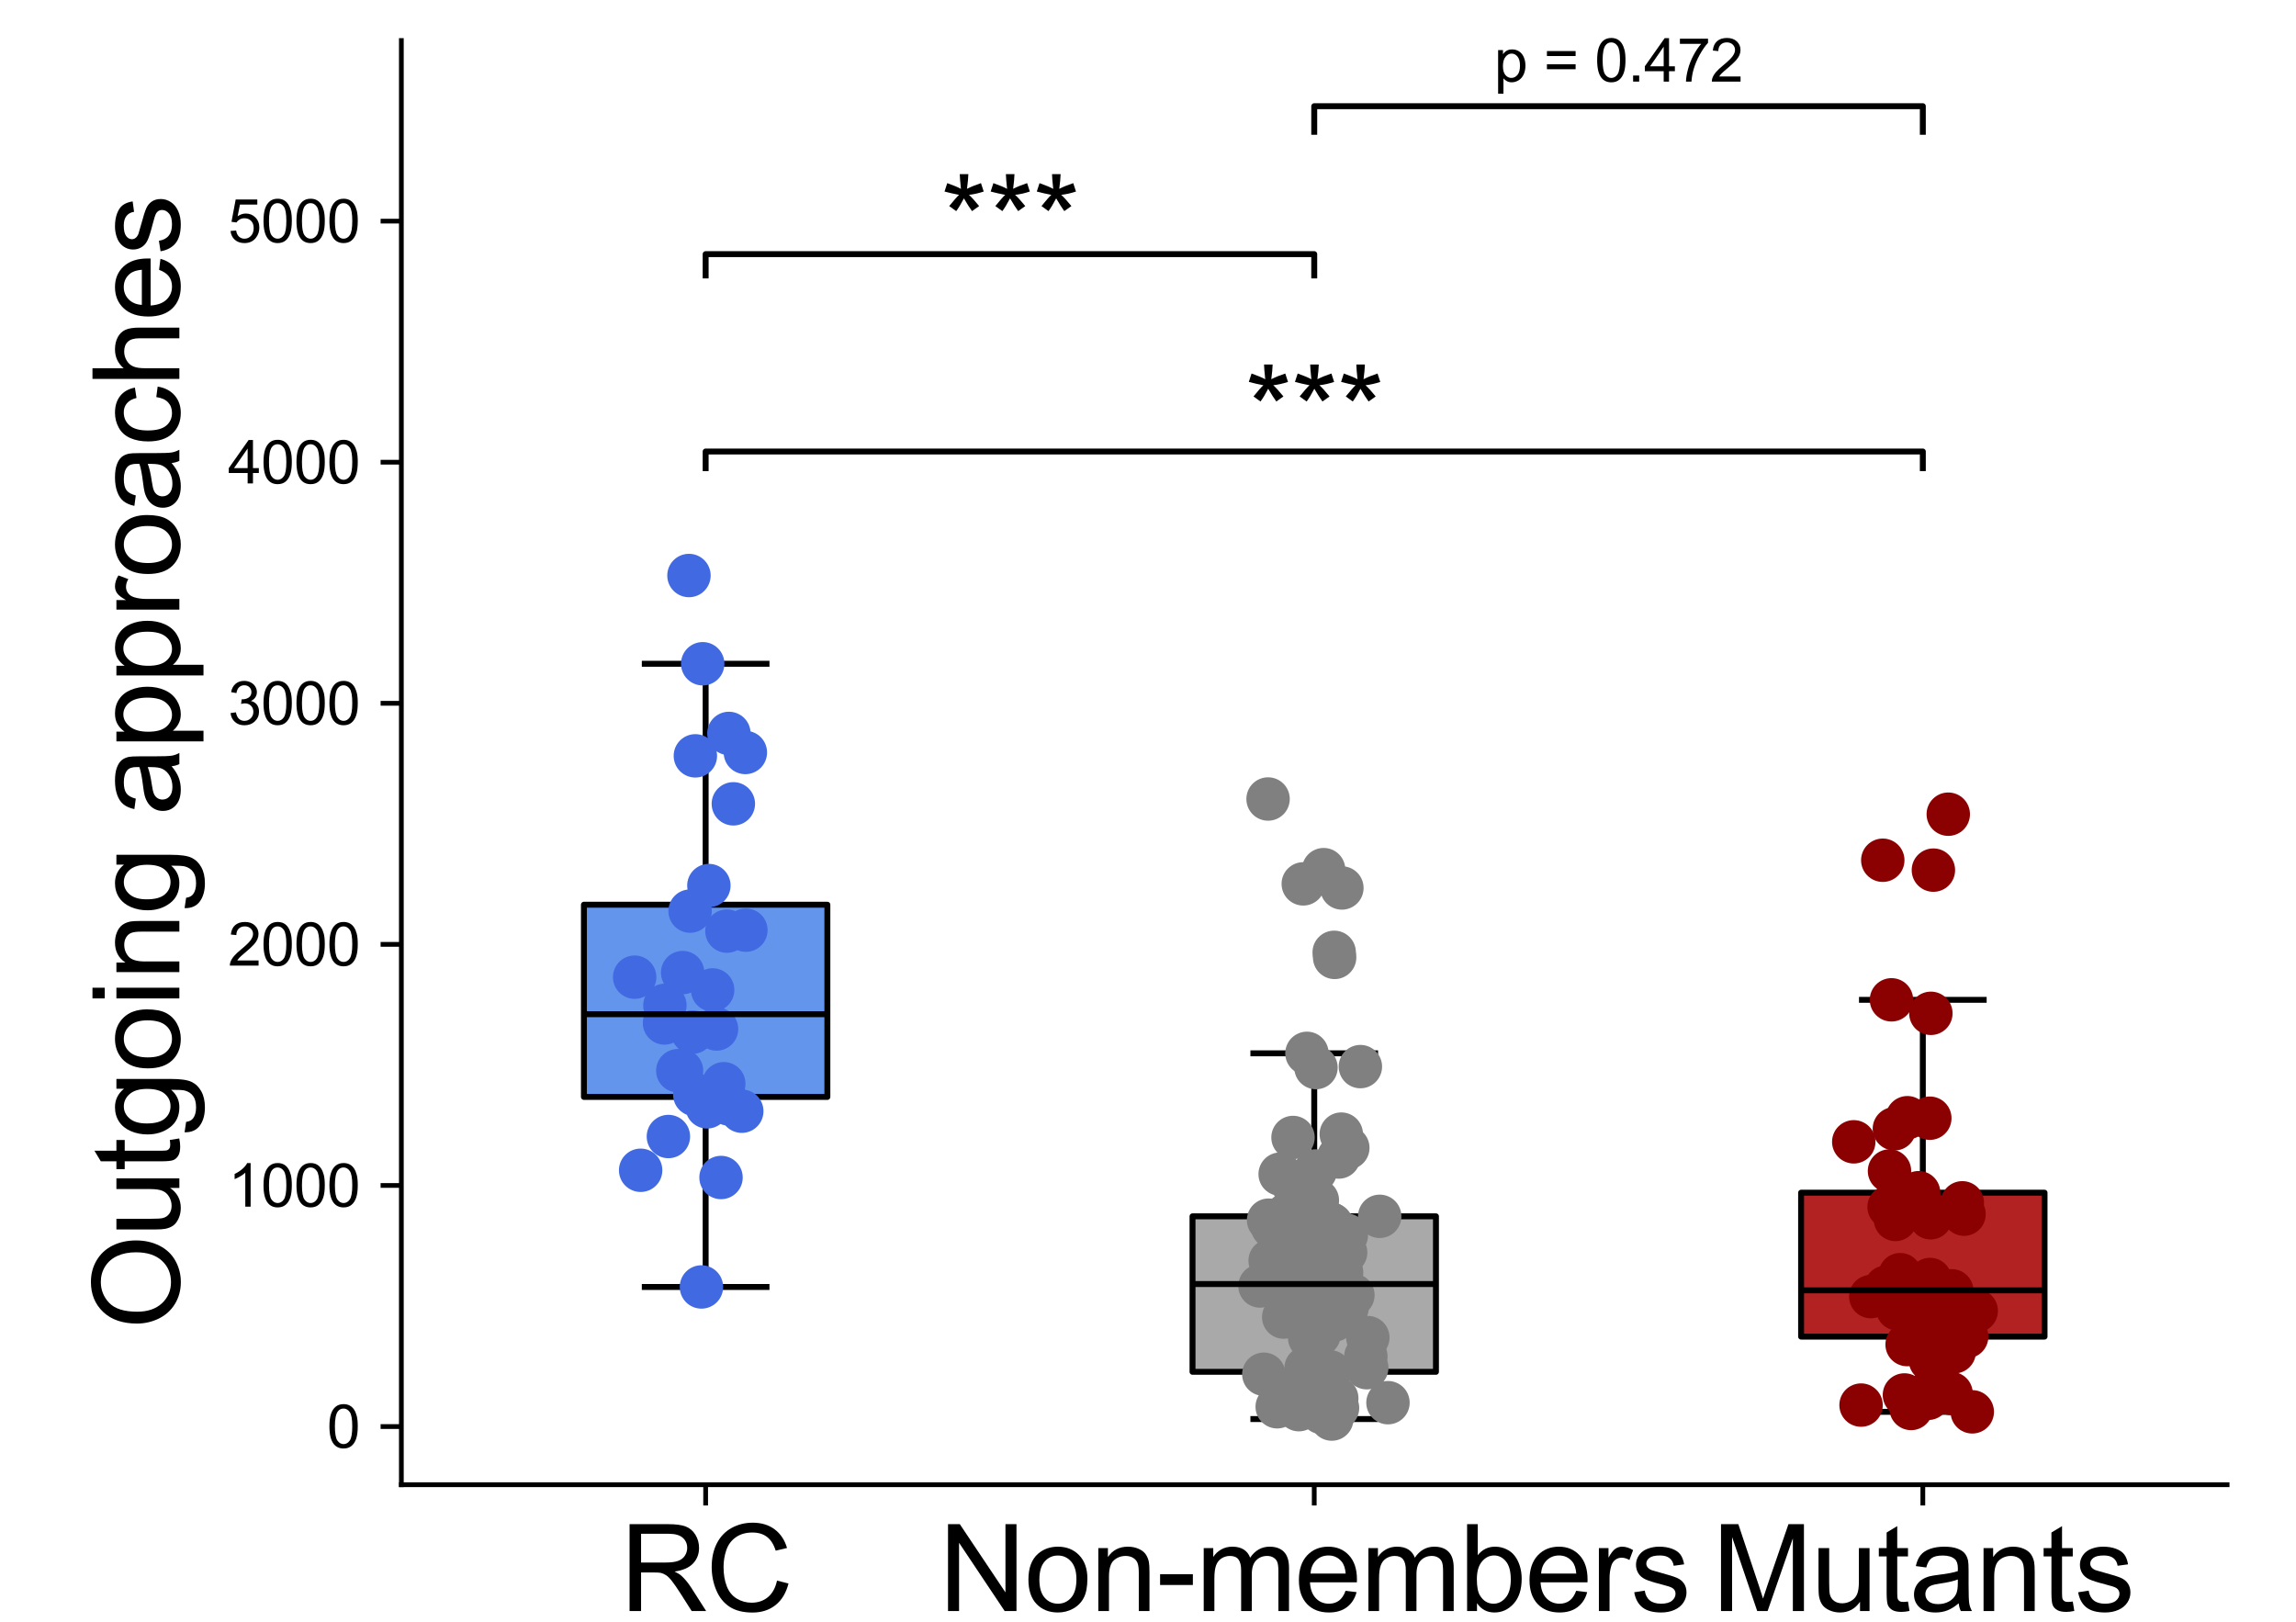 <?xml version="1.0" encoding="utf-8" standalone="no"?>
<!DOCTYPE svg PUBLIC "-//W3C//DTD SVG 1.1//EN"
  "http://www.w3.org/Graphics/SVG/1.1/DTD/svg11.dtd">
<svg xmlns:xlink="http://www.w3.org/1999/xlink" width="387.36pt" height="273.6pt" viewBox="0 0 387.36 273.6" xmlns="http://www.w3.org/2000/svg" version="1.1">
 <defs>
  <style type="text/css">*{stroke-linejoin: round; stroke-linecap: butt}</style>
 </defs>
 <g id="figure_1">
  <g id="patch_1">
   <path d="M 0 273.6 
L 387.36 273.6 
L 387.36 0 
L 0 0 
z
" style="fill: #ffffff"/>
  </g>
  <g id="axes_1">
   <g id="patch_2">
    <path d="M 67.713 250.471 
L 375.739 250.471 
L 375.739 6.84 
L 67.713 6.84 
z
" style="fill: #ffffff"/>
   </g>
   <g id="patch_3">
    <path d="M 98.515 185.051 
L 139.586 185.051 
L 139.586 152.626 
L 98.515 152.626 
L 98.515 185.051 
z
" clip-path="url(#p9daba865af)" style="fill: #6495ed; stroke: #000000; stroke-linejoin: miter"/>
   </g>
   <g id="line2d_1">
    <path d="M 119.05 185.051 
L 119.05 217.109 
" clip-path="url(#p9daba865af)" style="fill: none; stroke: #000000; stroke-linecap: square"/>
   </g>
   <g id="line2d_2">
    <path d="M 119.05 152.626 
L 119.05 111.976 
" clip-path="url(#p9daba865af)" style="fill: none; stroke: #000000; stroke-linecap: square"/>
   </g>
   <g id="line2d_3">
    <path d="M 108.783 217.109 
L 129.318 217.109 
" clip-path="url(#p9daba865af)" style="fill: none; stroke: #000000; stroke-linecap: square"/>
   </g>
   <g id="line2d_4">
    <path d="M 108.783 111.976 
L 129.318 111.976 
" clip-path="url(#p9daba865af)" style="fill: none; stroke: #000000; stroke-linecap: square"/>
   </g>
   <g id="patch_4">
    <path d="M 201.191 231.425 
L 242.261 231.425 
L 242.261 205.193 
L 201.191 205.193 
L 201.191 231.425 
z
" clip-path="url(#p9daba865af)" style="fill: #a9a9a9; stroke: #000000; stroke-linejoin: miter"/>
   </g>
   <g id="line2d_5">
    <path d="M 221.726 231.425 
L 221.726 239.397 
" clip-path="url(#p9daba865af)" style="fill: none; stroke: #000000; stroke-linecap: square"/>
   </g>
   <g id="line2d_6">
    <path d="M 221.726 205.193 
L 221.726 177.699 
" clip-path="url(#p9daba865af)" style="fill: none; stroke: #000000; stroke-linecap: square"/>
   </g>
   <g id="line2d_7">
    <path d="M 211.458 239.397 
L 231.993 239.397 
" clip-path="url(#p9daba865af)" style="fill: none; stroke: #000000; stroke-linecap: square"/>
   </g>
   <g id="line2d_8">
    <path d="M 211.458 177.699 
L 231.993 177.699 
" clip-path="url(#p9daba865af)" style="fill: none; stroke: #000000; stroke-linecap: square"/>
   </g>
   <g id="patch_5">
    <path d="M 303.866 225.487 
L 344.937 225.487 
L 344.937 201.207 
L 303.866 201.207 
L 303.866 225.487 
z
" clip-path="url(#p9daba865af)" style="fill: #b22222; stroke: #000000; stroke-linejoin: miter"/>
   </g>
   <g id="line2d_9">
    <path d="M 324.401 225.487 
L 324.401 238.176 
" clip-path="url(#p9daba865af)" style="fill: none; stroke: #000000; stroke-linecap: square"/>
   </g>
   <g id="line2d_10">
    <path d="M 324.401 201.207 
L 324.401 168.671 
" clip-path="url(#p9daba865af)" style="fill: none; stroke: #000000; stroke-linecap: square"/>
   </g>
   <g id="line2d_11">
    <path d="M 314.134 238.176 
L 334.669 238.176 
" clip-path="url(#p9daba865af)" style="fill: none; stroke: #000000; stroke-linecap: square"/>
   </g>
   <g id="line2d_12">
    <path d="M 314.134 168.671 
L 334.669 168.671 
" clip-path="url(#p9daba865af)" style="fill: none; stroke: #000000; stroke-linecap: square"/>
   </g>
   <g id="PathCollection_1">
    <defs>
     <path id="m426715cf06" d="M 0 3.162 
C 0.839 3.162 1.643 2.829 2.236 2.236 
C 2.829 1.643 3.162 0.839 3.162 0 
C 3.162 -0.839 2.829 -1.643 2.236 -2.236 
C 1.643 -2.829 0.839 -3.162 0 -3.162 
C -0.839 -3.162 -1.643 -2.829 -2.236 -2.236 
C -2.829 -1.643 -3.162 -0.839 -3.162 0 
C -3.162 0.839 -2.829 1.643 -2.236 2.236 
C -1.643 2.829 -0.839 3.162 0 3.162 
z
" style="stroke: #4169e1"/>
    </defs>
    <g clip-path="url(#p9daba865af)">
     <use xlink:href="#m426715cf06" x="122.109" y="182.824" style="fill: #4169e1; stroke: #4169e1"/>
     <use xlink:href="#m426715cf06" x="117.216" y="184.654" style="fill: #4169e1; stroke: #4169e1"/>
     <use xlink:href="#m426715cf06" x="112.176" y="169.606" style="fill: #4169e1; stroke: #4169e1"/>
     <use xlink:href="#m426715cf06" x="116.853" y="174.12" style="fill: #4169e1; stroke: #4169e1"/>
     <use xlink:href="#m426715cf06" x="112.766" y="191.731" style="fill: #4169e1; stroke: #4169e1"/>
     <use xlink:href="#m426715cf06" x="116.235" y="97.091" style="fill: #4169e1; stroke: #4169e1"/>
     <use xlink:href="#m426715cf06" x="118.555" y="111.976" style="fill: #4169e1; stroke: #4169e1"/>
     <use xlink:href="#m426715cf06" x="125.839" y="156.917" style="fill: #4169e1; stroke: #4169e1"/>
     <use xlink:href="#m426715cf06" x="108.083" y="197.425" style="fill: #4169e1; stroke: #4169e1"/>
     <use xlink:href="#m426715cf06" x="122.963" y="186.24" style="fill: #4169e1; stroke: #4169e1"/>
     <use xlink:href="#m426715cf06" x="120.232" y="167.003" style="fill: #4169e1; stroke: #4169e1"/>
     <use xlink:href="#m426715cf06" x="120.887" y="173.592" style="fill: #4169e1; stroke: #4169e1"/>
     <use xlink:href="#m426715cf06" x="118.341" y="217.109" style="fill: #4169e1; stroke: #4169e1"/>
     <use xlink:href="#m426715cf06" x="119.3" y="186.728" style="fill: #4169e1; stroke: #4169e1"/>
     <use xlink:href="#m426715cf06" x="112.109" y="172.575" style="fill: #4169e1; stroke: #4169e1"/>
     <use xlink:href="#m426715cf06" x="114.352" y="180.628" style="fill: #4169e1; stroke: #4169e1"/>
     <use xlink:href="#m426715cf06" x="123.723" y="135.605" style="fill: #4169e1; stroke: #4169e1"/>
     <use xlink:href="#m426715cf06" x="117.316" y="127.512" style="fill: #4169e1; stroke: #4169e1"/>
     <use xlink:href="#m426715cf06" x="115.168" y="164.075" style="fill: #4169e1; stroke: #4169e1"/>
     <use xlink:href="#m426715cf06" x="116.427" y="153.704" style="fill: #4169e1; stroke: #4169e1"/>
     <use xlink:href="#m426715cf06" x="114.981" y="180.628" style="fill: #4169e1; stroke: #4169e1"/>
     <use xlink:href="#m426715cf06" x="121.645" y="198.645" style="fill: #4169e1; stroke: #4169e1"/>
     <use xlink:href="#m426715cf06" x="125.147" y="187.46" style="fill: #4169e1; stroke: #4169e1"/>
     <use xlink:href="#m426715cf06" x="125.751" y="126.943" style="fill: #4169e1; stroke: #4169e1"/>
     <use xlink:href="#m426715cf06" x="122.973" y="123.73" style="fill: #4169e1; stroke: #4169e1"/>
     <use xlink:href="#m426715cf06" x="119.596" y="149.393" style="fill: #4169e1; stroke: #4169e1"/>
     <use xlink:href="#m426715cf06" x="107.074" y="164.848" style="fill: #4169e1; stroke: #4169e1"/>
     <use xlink:href="#m426715cf06" x="122.639" y="157.079" style="fill: #4169e1; stroke: #4169e1"/>
    </g>
   </g>
   <g id="PathCollection_2">
    <defs>
     <path id="m3fb348aa15" d="M 0 3.162 
C 0.839 3.162 1.643 2.829 2.236 2.236 
C 2.829 1.643 3.162 0.839 3.162 0 
C 3.162 -0.839 2.829 -1.643 2.236 -2.236 
C 1.643 -2.829 0.839 -3.162 0 -3.162 
C -0.839 -3.162 -1.643 -2.829 -2.236 -2.236 
C -2.829 -1.643 -3.162 -0.839 -3.162 0 
C -3.162 0.839 -2.829 1.643 -2.236 2.236 
C -1.643 2.829 -0.839 3.162 0 3.162 
z
" style="stroke: #808080"/>
    </defs>
    <g clip-path="url(#p9daba865af)">
     <use xlink:href="#m3fb348aa15" x="220.895" y="219.915" style="fill: #808080; stroke: #808080"/>
     <use xlink:href="#m3fb348aa15" x="225.862" y="195.188" style="fill: #808080; stroke: #808080"/>
     <use xlink:href="#m3fb348aa15" x="224.371" y="206.413" style="fill: #808080; stroke: #808080"/>
     <use xlink:href="#m3fb348aa15" x="220.954" y="225.691" style="fill: #808080; stroke: #808080"/>
     <use xlink:href="#m3fb348aa15" x="227.024" y="211.293" style="fill: #808080; stroke: #808080"/>
     <use xlink:href="#m3fb348aa15" x="221.156" y="215.686" style="fill: #808080; stroke: #808080"/>
     <use xlink:href="#m3fb348aa15" x="222.886" y="209.707" style="fill: #808080; stroke: #808080"/>
     <use xlink:href="#m3fb348aa15" x="220.353" y="230.774" style="fill: #808080; stroke: #808080"/>
     <use xlink:href="#m3fb348aa15" x="220.729" y="205.437" style="fill: #808080; stroke: #808080"/>
     <use xlink:href="#m3fb348aa15" x="223.374" y="234.394" style="fill: #808080; stroke: #808080"/>
     <use xlink:href="#m3fb348aa15" x="225.453" y="209.748" style="fill: #808080; stroke: #808080"/>
     <use xlink:href="#m3fb348aa15" x="218.192" y="216.824" style="fill: #808080; stroke: #808080"/>
     <use xlink:href="#m3fb348aa15" x="230.436" y="228.822" style="fill: #808080; stroke: #808080"/>
     <use xlink:href="#m3fb348aa15" x="219.875" y="149.108" style="fill: #808080; stroke: #808080"/>
     <use xlink:href="#m3fb348aa15" x="220.496" y="177.699" style="fill: #808080; stroke: #808080"/>
     <use xlink:href="#m3fb348aa15" x="216.316" y="209.829" style="fill: #808080; stroke: #808080"/>
     <use xlink:href="#m3fb348aa15" x="213.219" y="231.832" style="fill: #808080; stroke: #808080"/>
     <use xlink:href="#m3fb348aa15" x="227.393" y="193.642" style="fill: #808080; stroke: #808080"/>
     <use xlink:href="#m3fb348aa15" x="219.328" y="233.296" style="fill: #808080; stroke: #808080"/>
     <use xlink:href="#m3fb348aa15" x="212.574" y="216.946" style="fill: #808080; stroke: #808080"/>
     <use xlink:href="#m3fb348aa15" x="223.419" y="214.547" style="fill: #808080; stroke: #808080"/>
     <use xlink:href="#m3fb348aa15" x="226.347" y="214.669" style="fill: #808080; stroke: #808080"/>
     <use xlink:href="#m3fb348aa15" x="220.198" y="202.102" style="fill: #808080; stroke: #808080"/>
     <use xlink:href="#m3fb348aa15" x="226.391" y="149.799" style="fill: #808080; stroke: #808080"/>
     <use xlink:href="#m3fb348aa15" x="218.145" y="191.893" style="fill: #808080; stroke: #808080"/>
     <use xlink:href="#m3fb348aa15" x="222.019" y="180.099" style="fill: #808080; stroke: #808080"/>
     <use xlink:href="#m3fb348aa15" x="222.536" y="225.162" style="fill: #808080; stroke: #808080"/>
     <use xlink:href="#m3fb348aa15" x="228.248" y="218.492" style="fill: #808080; stroke: #808080"/>
     <use xlink:href="#m3fb348aa15" x="215.371" y="211.822" style="fill: #808080; stroke: #808080"/>
     <use xlink:href="#m3fb348aa15" x="222.999" y="238.298" style="fill: #808080; stroke: #808080"/>
     <use xlink:href="#m3fb348aa15" x="224.675" y="238.949" style="fill: #808080; stroke: #808080"/>
     <use xlink:href="#m3fb348aa15" x="221.152" y="220.851" style="fill: #808080; stroke: #808080"/>
     <use xlink:href="#m3fb348aa15" x="224.683" y="239.397" style="fill: #808080; stroke: #808080"/>
     <use xlink:href="#m3fb348aa15" x="230.586" y="230.734" style="fill: #808080; stroke: #808080"/>
     <use xlink:href="#m3fb348aa15" x="220.995" y="232.605" style="fill: #808080; stroke: #808080"/>
     <use xlink:href="#m3fb348aa15" x="217.078" y="204.908" style="fill: #808080; stroke: #808080"/>
     <use xlink:href="#m3fb348aa15" x="227.27" y="220.607" style="fill: #808080; stroke: #808080"/>
     <use xlink:href="#m3fb348aa15" x="225.428" y="218.411" style="fill: #808080; stroke: #808080"/>
     <use xlink:href="#m3fb348aa15" x="218.734" y="206.901" style="fill: #808080; stroke: #808080"/>
     <use xlink:href="#m3fb348aa15" x="214.022" y="205.843" style="fill: #808080; stroke: #808080"/>
     <use xlink:href="#m3fb348aa15" x="229.511" y="179.936" style="fill: #808080; stroke: #808080"/>
     <use xlink:href="#m3fb348aa15" x="215.975" y="198.075" style="fill: #808080; stroke: #808080"/>
     <use xlink:href="#m3fb348aa15" x="224.37" y="231.425" style="fill: #808080; stroke: #808080"/>
     <use xlink:href="#m3fb348aa15" x="225.168" y="161.513" style="fill: #808080; stroke: #808080"/>
     <use xlink:href="#m3fb348aa15" x="213.937" y="134.792" style="fill: #808080; stroke: #808080"/>
     <use xlink:href="#m3fb348aa15" x="223.311" y="146.709" style="fill: #808080; stroke: #808080"/>
     <use xlink:href="#m3fb348aa15" x="218.16" y="199.865" style="fill: #808080; stroke: #808080"/>
     <use xlink:href="#m3fb348aa15" x="232.771" y="205.193" style="fill: #808080; stroke: #808080"/>
     <use xlink:href="#m3fb348aa15" x="219.86" y="212.635" style="fill: #808080; stroke: #808080"/>
     <use xlink:href="#m3fb348aa15" x="226.288" y="191.324" style="fill: #808080; stroke: #808080"/>
     <use xlink:href="#m3fb348aa15" x="227.148" y="208.365" style="fill: #808080; stroke: #808080"/>
     <use xlink:href="#m3fb348aa15" x="216.576" y="222.193" style="fill: #808080; stroke: #808080"/>
     <use xlink:href="#m3fb348aa15" x="218.633" y="200.19" style="fill: #808080; stroke: #808080"/>
     <use xlink:href="#m3fb348aa15" x="221.142" y="215.645" style="fill: #808080; stroke: #808080"/>
     <use xlink:href="#m3fb348aa15" x="221.971" y="214.14" style="fill: #808080; stroke: #808080"/>
     <use xlink:href="#m3fb348aa15" x="225.092" y="160.658" style="fill: #808080; stroke: #808080"/>
     <use xlink:href="#m3fb348aa15" x="222.256" y="202.508" style="fill: #808080; stroke: #808080"/>
     <use xlink:href="#m3fb348aa15" x="225.087" y="222.681" style="fill: #808080; stroke: #808080"/>
     <use xlink:href="#m3fb348aa15" x="225.656" y="237.526" style="fill: #808080; stroke: #808080"/>
     <use xlink:href="#m3fb348aa15" x="222.552" y="236.102" style="fill: #808080; stroke: #808080"/>
     <use xlink:href="#m3fb348aa15" x="219.348" y="236.102" style="fill: #808080; stroke: #808080"/>
     <use xlink:href="#m3fb348aa15" x="225.528" y="235.899" style="fill: #808080; stroke: #808080"/>
     <use xlink:href="#m3fb348aa15" x="222.835" y="234.231" style="fill: #808080; stroke: #808080"/>
     <use xlink:href="#m3fb348aa15" x="234.167" y="236.631" style="fill: #808080; stroke: #808080"/>
     <use xlink:href="#m3fb348aa15" x="222.701" y="233.337" style="fill: #808080; stroke: #808080"/>
     <use xlink:href="#m3fb348aa15" x="220.421" y="235.248" style="fill: #808080; stroke: #808080"/>
     <use xlink:href="#m3fb348aa15" x="219.133" y="237.81" style="fill: #808080; stroke: #808080"/>
     <use xlink:href="#m3fb348aa15" x="215.477" y="237.322" style="fill: #808080; stroke: #808080"/>
     <use xlink:href="#m3fb348aa15" x="220.934" y="235.533" style="fill: #808080; stroke: #808080"/>
     <use xlink:href="#m3fb348aa15" x="222.276" y="235.655" style="fill: #808080; stroke: #808080"/>
     <use xlink:href="#m3fb348aa15" x="222.993" y="232.686" style="fill: #808080; stroke: #808080"/>
     <use xlink:href="#m3fb348aa15" x="221.92" y="197.547" style="fill: #808080; stroke: #808080"/>
     <use xlink:href="#m3fb348aa15" x="224.657" y="206.575" style="fill: #808080; stroke: #808080"/>
     <use xlink:href="#m3fb348aa15" x="223.4" y="220.241" style="fill: #808080; stroke: #808080"/>
     <use xlink:href="#m3fb348aa15" x="214.692" y="206.982" style="fill: #808080; stroke: #808080"/>
     <use xlink:href="#m3fb348aa15" x="221.433" y="225.528" style="fill: #808080; stroke: #808080"/>
     <use xlink:href="#m3fb348aa15" x="219.507" y="216.621" style="fill: #808080; stroke: #808080"/>
     <use xlink:href="#m3fb348aa15" x="214.286" y="212.676" style="fill: #808080; stroke: #808080"/>
     <use xlink:href="#m3fb348aa15" x="226.005" y="217.963" style="fill: #808080; stroke: #808080"/>
     <use xlink:href="#m3fb348aa15" x="230.768" y="225.65" style="fill: #808080; stroke: #808080"/>
     <use xlink:href="#m3fb348aa15" x="220.782" y="219.509" style="fill: #808080; stroke: #808080"/>
    </g>
   </g>
   <g id="PathCollection_3">
    <defs>
     <path id="ma09ffeb8a7" d="M 0 3.162 
C 0.839 3.162 1.643 2.829 2.236 2.236 
C 2.829 1.643 3.162 0.839 3.162 0 
C 3.162 -0.839 2.829 -1.643 2.236 -2.236 
C 1.643 -2.829 0.839 -3.162 0 -3.162 
C -0.839 -3.162 -1.643 -2.829 -2.236 -2.236 
C -2.829 -1.643 -3.162 -0.839 -3.162 0 
C -3.162 0.839 -2.829 1.643 -2.236 2.236 
C -1.643 2.829 -0.839 3.162 0 3.162 
z
" style="stroke: #8b0000"/>
    </defs>
    <g clip-path="url(#p9daba865af)">
     <use xlink:href="#ma09ffeb8a7" x="331.625" y="222.356" style="fill: #8b0000; stroke: #8b0000"/>
     <use xlink:href="#ma09ffeb8a7" x="321.795" y="188.558" style="fill: #8b0000; stroke: #8b0000"/>
     <use xlink:href="#ma09ffeb8a7" x="320.582" y="215.035" style="fill: #8b0000; stroke: #8b0000"/>
     <use xlink:href="#ma09ffeb8a7" x="325.682" y="229.473" style="fill: #8b0000; stroke: #8b0000"/>
     <use xlink:href="#ma09ffeb8a7" x="318.71" y="203.607" style="fill: #8b0000; stroke: #8b0000"/>
     <use xlink:href="#ma09ffeb8a7" x="325.317" y="222.315" style="fill: #8b0000; stroke: #8b0000"/>
     <use xlink:href="#ma09ffeb8a7" x="320.158" y="220.81" style="fill: #8b0000; stroke: #8b0000"/>
     <use xlink:href="#ma09ffeb8a7" x="321.751" y="226.829" style="fill: #8b0000; stroke: #8b0000"/>
     <use xlink:href="#ma09ffeb8a7" x="325.758" y="170.948" style="fill: #8b0000; stroke: #8b0000"/>
     <use xlink:href="#ma09ffeb8a7" x="325.883" y="224.592" style="fill: #8b0000; stroke: #8b0000"/>
     <use xlink:href="#ma09ffeb8a7" x="329.697" y="228.049" style="fill: #8b0000; stroke: #8b0000"/>
     <use xlink:href="#ma09ffeb8a7" x="324.201" y="217.679" style="fill: #8b0000; stroke: #8b0000"/>
     <use xlink:href="#ma09ffeb8a7" x="318.778" y="197.547" style="fill: #8b0000; stroke: #8b0000"/>
     <use xlink:href="#ma09ffeb8a7" x="325.091" y="204.42" style="fill: #8b0000; stroke: #8b0000"/>
     <use xlink:href="#ma09ffeb8a7" x="328.694" y="137.354" style="fill: #8b0000; stroke: #8b0000"/>
     <use xlink:href="#ma09ffeb8a7" x="333.411" y="221.135" style="fill: #8b0000; stroke: #8b0000"/>
     <use xlink:href="#ma09ffeb8a7" x="331.797" y="225.487" style="fill: #8b0000; stroke: #8b0000"/>
     <use xlink:href="#ma09ffeb8a7" x="325.724" y="221.746" style="fill: #8b0000; stroke: #8b0000"/>
     <use xlink:href="#ma09ffeb8a7" x="331.356" y="204.827" style="fill: #8b0000; stroke: #8b0000"/>
     <use xlink:href="#ma09ffeb8a7" x="315.623" y="218.736" style="fill: #8b0000; stroke: #8b0000"/>
     <use xlink:href="#ma09ffeb8a7" x="331.066" y="202.915" style="fill: #8b0000; stroke: #8b0000"/>
     <use xlink:href="#ma09ffeb8a7" x="325.58" y="188.64" style="fill: #8b0000; stroke: #8b0000"/>
     <use xlink:href="#ma09ffeb8a7" x="319.114" y="168.671" style="fill: #8b0000; stroke: #8b0000"/>
     <use xlink:href="#ma09ffeb8a7" x="312.749" y="192.625" style="fill: #8b0000; stroke: #8b0000"/>
     <use xlink:href="#ma09ffeb8a7" x="326.185" y="146.79" style="fill: #8b0000; stroke: #8b0000"/>
     <use xlink:href="#ma09ffeb8a7" x="319.784" y="205.721" style="fill: #8b0000; stroke: #8b0000"/>
     <use xlink:href="#ma09ffeb8a7" x="332.744" y="238.176" style="fill: #8b0000; stroke: #8b0000"/>
     <use xlink:href="#ma09ffeb8a7" x="321.298" y="235.329" style="fill: #8b0000; stroke: #8b0000"/>
     <use xlink:href="#ma09ffeb8a7" x="313.98" y="237.038" style="fill: #8b0000; stroke: #8b0000"/>
     <use xlink:href="#ma09ffeb8a7" x="325.302" y="235.899" style="fill: #8b0000; stroke: #8b0000"/>
     <use xlink:href="#ma09ffeb8a7" x="322.426" y="237.607" style="fill: #8b0000; stroke: #8b0000"/>
     <use xlink:href="#ma09ffeb8a7" x="329.171" y="235.085" style="fill: #8b0000; stroke: #8b0000"/>
     <use xlink:href="#ma09ffeb8a7" x="325.537" y="234.76" style="fill: #8b0000; stroke: #8b0000"/>
     <use xlink:href="#ma09ffeb8a7" x="329.287" y="217.76" style="fill: #8b0000; stroke: #8b0000"/>
     <use xlink:href="#ma09ffeb8a7" x="317.645" y="145.122" style="fill: #8b0000; stroke: #8b0000"/>
     <use xlink:href="#ma09ffeb8a7" x="319.602" y="190.429" style="fill: #8b0000; stroke: #8b0000"/>
     <use xlink:href="#ma09ffeb8a7" x="325.71" y="205.437" style="fill: #8b0000; stroke: #8b0000"/>
     <use xlink:href="#ma09ffeb8a7" x="327.88" y="225.121" style="fill: #8b0000; stroke: #8b0000"/>
     <use xlink:href="#ma09ffeb8a7" x="318.185" y="217.15" style="fill: #8b0000; stroke: #8b0000"/>
     <use xlink:href="#ma09ffeb8a7" x="325.62" y="215.848" style="fill: #8b0000; stroke: #8b0000"/>
     <use xlink:href="#ma09ffeb8a7" x="323.694" y="201.207" style="fill: #8b0000; stroke: #8b0000"/>
    </g>
   </g>
   <g id="line2d_13">
    <path d="M 98.515 171.09 
L 139.586 171.09 
" clip-path="url(#p9daba865af)" style="fill: none; stroke: #000000"/>
   </g>
   <g id="line2d_14">
    <path d="M 201.191 216.621 
L 242.261 216.621 
" clip-path="url(#p9daba865af)" style="fill: none; stroke: #000000"/>
   </g>
   <g id="line2d_15">
    <path d="M 303.866 217.679 
L 344.937 217.679 
" clip-path="url(#p9daba865af)" style="fill: none; stroke: #000000"/>
   </g>
   <g id="matplotlib.axis_1">
    <g id="xtick_1">
     <g id="line2d_16">
      <defs>
       <path id="m37bab0ed13" d="M 0 0 
L 0 3.5 
" style="stroke: #000000; stroke-width: 0.8"/>
      </defs>
      <g>
       <use xlink:href="#m37bab0ed13" x="119.05" y="250.471" style="stroke: #000000; stroke-width: 0.8"/>
      </g>
     </g>
     <g id="text_1">
      <!-- RC -->
      <g transform="translate(104.607 271.786) scale(0.2 -0.2)">
       <defs>
        <path id="ArialMT-52" d="M 503 0 
L 503 4581 
L 2534 4581 
Q 3147 4581 3465 4457 
Q 3784 4334 3975 4021 
Q 4166 3709 4166 3331 
Q 4166 2844 3850 2509 
Q 3534 2175 2875 2084 
Q 3116 1969 3241 1856 
Q 3506 1613 3744 1247 
L 4541 0 
L 3778 0 
L 3172 953 
Q 2906 1366 2734 1584 
Q 2563 1803 2427 1890 
Q 2291 1978 2150 2013 
Q 2047 2034 1813 2034 
L 1109 2034 
L 1109 0 
L 503 0 
z
M 1109 2559 
L 2413 2559 
Q 2828 2559 3062 2645 
Q 3297 2731 3419 2920 
Q 3541 3109 3541 3331 
Q 3541 3656 3305 3865 
Q 3069 4075 2559 4075 
L 1109 4075 
L 1109 2559 
z
" transform="scale(0.016)"/>
        <path id="ArialMT-43" d="M 3763 1606 
L 4369 1453 
Q 4178 706 3683 314 
Q 3188 -78 2472 -78 
Q 1731 -78 1267 223 
Q 803 525 561 1097 
Q 319 1669 319 2325 
Q 319 3041 592 3573 
Q 866 4106 1370 4382 
Q 1875 4659 2481 4659 
Q 3169 4659 3637 4309 
Q 4106 3959 4291 3325 
L 3694 3184 
Q 3534 3684 3231 3912 
Q 2928 4141 2469 4141 
Q 1941 4141 1586 3887 
Q 1231 3634 1087 3207 
Q 944 2781 944 2328 
Q 944 1744 1114 1308 
Q 1284 872 1643 656 
Q 2003 441 2422 441 
Q 2931 441 3284 734 
Q 3638 1028 3763 1606 
z
" transform="scale(0.016)"/>
       </defs>
       <use xlink:href="#ArialMT-52"/>
       <use xlink:href="#ArialMT-43" transform="translate(72.217 0)"/>
      </g>
     </g>
    </g>
    <g id="xtick_2">
     <g id="line2d_17">
      <g>
       <use xlink:href="#m37bab0ed13" x="221.726" y="250.471" style="stroke: #000000; stroke-width: 0.8"/>
      </g>
     </g>
     <g id="text_2">
      <!-- Non-members -->
      <g transform="translate(158.381 271.786) scale(0.2 -0.2)">
       <defs>
        <path id="ArialMT-4e" d="M 488 0 
L 488 4581 
L 1109 4581 
L 3516 984 
L 3516 4581 
L 4097 4581 
L 4097 0 
L 3475 0 
L 1069 3600 
L 1069 0 
L 488 0 
z
" transform="scale(0.016)"/>
        <path id="ArialMT-6f" d="M 213 1659 
Q 213 2581 725 3025 
Q 1153 3394 1769 3394 
Q 2453 3394 2887 2945 
Q 3322 2497 3322 1706 
Q 3322 1066 3130 698 
Q 2938 331 2570 128 
Q 2203 -75 1769 -75 
Q 1072 -75 642 372 
Q 213 819 213 1659 
z
M 791 1659 
Q 791 1022 1069 705 
Q 1347 388 1769 388 
Q 2188 388 2466 706 
Q 2744 1025 2744 1678 
Q 2744 2294 2464 2611 
Q 2184 2928 1769 2928 
Q 1347 2928 1069 2612 
Q 791 2297 791 1659 
z
" transform="scale(0.016)"/>
        <path id="ArialMT-6e" d="M 422 0 
L 422 3319 
L 928 3319 
L 928 2847 
Q 1294 3394 1984 3394 
Q 2284 3394 2536 3286 
Q 2788 3178 2913 3003 
Q 3038 2828 3088 2588 
Q 3119 2431 3119 2041 
L 3119 0 
L 2556 0 
L 2556 2019 
Q 2556 2363 2490 2533 
Q 2425 2703 2258 2804 
Q 2091 2906 1866 2906 
Q 1506 2906 1245 2678 
Q 984 2450 984 1813 
L 984 0 
L 422 0 
z
" transform="scale(0.016)"/>
        <path id="ArialMT-2d" d="M 203 1375 
L 203 1941 
L 1931 1941 
L 1931 1375 
L 203 1375 
z
" transform="scale(0.016)"/>
        <path id="ArialMT-6d" d="M 422 0 
L 422 3319 
L 925 3319 
L 925 2853 
Q 1081 3097 1340 3245 
Q 1600 3394 1931 3394 
Q 2300 3394 2536 3241 
Q 2772 3088 2869 2813 
Q 3263 3394 3894 3394 
Q 4388 3394 4653 3120 
Q 4919 2847 4919 2278 
L 4919 0 
L 4359 0 
L 4359 2091 
Q 4359 2428 4304 2576 
Q 4250 2725 4106 2815 
Q 3963 2906 3769 2906 
Q 3419 2906 3187 2673 
Q 2956 2441 2956 1928 
L 2956 0 
L 2394 0 
L 2394 2156 
Q 2394 2531 2256 2718 
Q 2119 2906 1806 2906 
Q 1569 2906 1367 2781 
Q 1166 2656 1075 2415 
Q 984 2175 984 1722 
L 984 0 
L 422 0 
z
" transform="scale(0.016)"/>
        <path id="ArialMT-65" d="M 2694 1069 
L 3275 997 
Q 3138 488 2766 206 
Q 2394 -75 1816 -75 
Q 1088 -75 661 373 
Q 234 822 234 1631 
Q 234 2469 665 2931 
Q 1097 3394 1784 3394 
Q 2450 3394 2872 2941 
Q 3294 2488 3294 1666 
Q 3294 1616 3291 1516 
L 816 1516 
Q 847 969 1125 678 
Q 1403 388 1819 388 
Q 2128 388 2347 550 
Q 2566 713 2694 1069 
z
M 847 1978 
L 2700 1978 
Q 2663 2397 2488 2606 
Q 2219 2931 1791 2931 
Q 1403 2931 1139 2672 
Q 875 2413 847 1978 
z
" transform="scale(0.016)"/>
        <path id="ArialMT-62" d="M 941 0 
L 419 0 
L 419 4581 
L 981 4581 
L 981 2947 
Q 1338 3394 1891 3394 
Q 2197 3394 2470 3270 
Q 2744 3147 2920 2923 
Q 3097 2700 3197 2384 
Q 3297 2069 3297 1709 
Q 3297 856 2875 390 
Q 2453 -75 1863 -75 
Q 1275 -75 941 416 
L 941 0 
z
M 934 1684 
Q 934 1088 1097 822 
Q 1363 388 1816 388 
Q 2184 388 2453 708 
Q 2722 1028 2722 1663 
Q 2722 2313 2464 2622 
Q 2206 2931 1841 2931 
Q 1472 2931 1203 2611 
Q 934 2291 934 1684 
z
" transform="scale(0.016)"/>
        <path id="ArialMT-72" d="M 416 0 
L 416 3319 
L 922 3319 
L 922 2816 
Q 1116 3169 1280 3281 
Q 1444 3394 1641 3394 
Q 1925 3394 2219 3213 
L 2025 2691 
Q 1819 2813 1613 2813 
Q 1428 2813 1281 2702 
Q 1134 2591 1072 2394 
Q 978 2094 978 1738 
L 978 0 
L 416 0 
z
" transform="scale(0.016)"/>
        <path id="ArialMT-73" d="M 197 991 
L 753 1078 
Q 800 744 1014 566 
Q 1228 388 1613 388 
Q 2000 388 2187 545 
Q 2375 703 2375 916 
Q 2375 1106 2209 1216 
Q 2094 1291 1634 1406 
Q 1016 1563 777 1677 
Q 538 1791 414 1992 
Q 291 2194 291 2438 
Q 291 2659 392 2848 
Q 494 3038 669 3163 
Q 800 3259 1026 3326 
Q 1253 3394 1513 3394 
Q 1903 3394 2198 3281 
Q 2494 3169 2634 2976 
Q 2775 2784 2828 2463 
L 2278 2388 
Q 2241 2644 2061 2787 
Q 1881 2931 1553 2931 
Q 1166 2931 1000 2803 
Q 834 2675 834 2503 
Q 834 2394 903 2306 
Q 972 2216 1119 2156 
Q 1203 2125 1616 2013 
Q 2213 1853 2448 1751 
Q 2684 1650 2818 1456 
Q 2953 1263 2953 975 
Q 2953 694 2789 445 
Q 2625 197 2315 61 
Q 2006 -75 1616 -75 
Q 969 -75 630 194 
Q 291 463 197 991 
z
" transform="scale(0.016)"/>
       </defs>
       <use xlink:href="#ArialMT-4e"/>
       <use xlink:href="#ArialMT-6f" transform="translate(72.217 0)"/>
       <use xlink:href="#ArialMT-6e" transform="translate(127.832 0)"/>
       <use xlink:href="#ArialMT-2d" transform="translate(183.447 0)"/>
       <use xlink:href="#ArialMT-6d" transform="translate(216.748 0)"/>
       <use xlink:href="#ArialMT-65" transform="translate(300.049 0)"/>
       <use xlink:href="#ArialMT-6d" transform="translate(355.664 0)"/>
       <use xlink:href="#ArialMT-62" transform="translate(438.965 0)"/>
       <use xlink:href="#ArialMT-65" transform="translate(494.58 0)"/>
       <use xlink:href="#ArialMT-72" transform="translate(550.195 0)"/>
       <use xlink:href="#ArialMT-73" transform="translate(583.496 0)"/>
      </g>
     </g>
    </g>
    <g id="xtick_3">
     <g id="line2d_18">
      <g>
       <use xlink:href="#m37bab0ed13" x="324.401" y="250.471" style="stroke: #000000; stroke-width: 0.8"/>
      </g>
     </g>
     <g id="text_3">
      <!-- Mutants -->
      <g transform="translate(288.833 271.786) scale(0.2 -0.2)">
       <defs>
        <path id="ArialMT-4d" d="M 475 0 
L 475 4581 
L 1388 4581 
L 2472 1338 
Q 2622 884 2691 659 
Q 2769 909 2934 1394 
L 4031 4581 
L 4847 4581 
L 4847 0 
L 4263 0 
L 4263 3834 
L 2931 0 
L 2384 0 
L 1059 3900 
L 1059 0 
L 475 0 
z
" transform="scale(0.016)"/>
        <path id="ArialMT-75" d="M 2597 0 
L 2597 488 
Q 2209 -75 1544 -75 
Q 1250 -75 995 37 
Q 741 150 617 320 
Q 494 491 444 738 
Q 409 903 409 1263 
L 409 3319 
L 972 3319 
L 972 1478 
Q 972 1038 1006 884 
Q 1059 663 1231 536 
Q 1403 409 1656 409 
Q 1909 409 2131 539 
Q 2353 669 2445 892 
Q 2538 1116 2538 1541 
L 2538 3319 
L 3100 3319 
L 3100 0 
L 2597 0 
z
" transform="scale(0.016)"/>
        <path id="ArialMT-74" d="M 1650 503 
L 1731 6 
Q 1494 -44 1306 -44 
Q 1000 -44 831 53 
Q 663 150 594 308 
Q 525 466 525 972 
L 525 2881 
L 113 2881 
L 113 3319 
L 525 3319 
L 525 4141 
L 1084 4478 
L 1084 3319 
L 1650 3319 
L 1650 2881 
L 1084 2881 
L 1084 941 
Q 1084 700 1114 631 
Q 1144 563 1211 522 
Q 1278 481 1403 481 
Q 1497 481 1650 503 
z
" transform="scale(0.016)"/>
        <path id="ArialMT-61" d="M 2588 409 
Q 2275 144 1986 34 
Q 1697 -75 1366 -75 
Q 819 -75 525 192 
Q 231 459 231 875 
Q 231 1119 342 1320 
Q 453 1522 633 1644 
Q 813 1766 1038 1828 
Q 1203 1872 1538 1913 
Q 2219 1994 2541 2106 
Q 2544 2222 2544 2253 
Q 2544 2597 2384 2738 
Q 2169 2928 1744 2928 
Q 1347 2928 1158 2789 
Q 969 2650 878 2297 
L 328 2372 
Q 403 2725 575 2942 
Q 747 3159 1072 3276 
Q 1397 3394 1825 3394 
Q 2250 3394 2515 3294 
Q 2781 3194 2906 3042 
Q 3031 2891 3081 2659 
Q 3109 2516 3109 2141 
L 3109 1391 
Q 3109 606 3145 398 
Q 3181 191 3288 0 
L 2700 0 
Q 2613 175 2588 409 
z
M 2541 1666 
Q 2234 1541 1622 1453 
Q 1275 1403 1131 1340 
Q 988 1278 909 1158 
Q 831 1038 831 891 
Q 831 666 1001 516 
Q 1172 366 1500 366 
Q 1825 366 2078 508 
Q 2331 650 2450 897 
Q 2541 1088 2541 1459 
L 2541 1666 
z
" transform="scale(0.016)"/>
       </defs>
       <use xlink:href="#ArialMT-4d"/>
       <use xlink:href="#ArialMT-75" transform="translate(83.301 0)"/>
       <use xlink:href="#ArialMT-74" transform="translate(138.916 0)"/>
       <use xlink:href="#ArialMT-61" transform="translate(166.699 0)"/>
       <use xlink:href="#ArialMT-6e" transform="translate(222.314 0)"/>
       <use xlink:href="#ArialMT-74" transform="translate(277.93 0)"/>
       <use xlink:href="#ArialMT-73" transform="translate(305.713 0)"/>
      </g>
     </g>
    </g>
   </g>
   <g id="matplotlib.axis_2">
    <g id="ytick_1">
     <g id="line2d_19">
      <defs>
       <path id="meb503b2e56" d="M 0 0 
L -3.5 0 
" style="stroke: #000000; stroke-width: 0.8"/>
      </defs>
      <g>
       <use xlink:href="#meb503b2e56" x="67.713" y="240.657" style="stroke: #000000; stroke-width: 0.8"/>
      </g>
     </g>
     <g id="text_4">
      <!-- 0 -->
      <g transform="translate(55.152 244.236) scale(0.1 -0.1)">
       <defs>
        <path id="ArialMT-30" d="M 266 2259 
Q 266 3072 433 3567 
Q 600 4063 929 4331 
Q 1259 4600 1759 4600 
Q 2128 4600 2406 4451 
Q 2684 4303 2865 4023 
Q 3047 3744 3150 3342 
Q 3253 2941 3253 2259 
Q 3253 1453 3087 958 
Q 2922 463 2592 192 
Q 2263 -78 1759 -78 
Q 1097 -78 719 397 
Q 266 969 266 2259 
z
M 844 2259 
Q 844 1131 1108 757 
Q 1372 384 1759 384 
Q 2147 384 2411 759 
Q 2675 1134 2675 2259 
Q 2675 3391 2411 3762 
Q 2147 4134 1753 4134 
Q 1366 4134 1134 3806 
Q 844 3388 844 2259 
z
" transform="scale(0.016)"/>
       </defs>
       <use xlink:href="#ArialMT-30"/>
      </g>
     </g>
    </g>
    <g id="ytick_2">
     <g id="line2d_20">
      <g>
       <use xlink:href="#meb503b2e56" x="67.713" y="199.987" style="stroke: #000000; stroke-width: 0.8"/>
      </g>
     </g>
     <g id="text_5">
      <!-- 1000 -->
      <g transform="translate(38.469 203.566) scale(0.1 -0.1)">
       <defs>
        <path id="ArialMT-31" d="M 2384 0 
L 1822 0 
L 1822 3584 
Q 1619 3391 1289 3197 
Q 959 3003 697 2906 
L 697 3450 
Q 1169 3672 1522 3987 
Q 1875 4303 2022 4600 
L 2384 4600 
L 2384 0 
z
" transform="scale(0.016)"/>
       </defs>
       <use xlink:href="#ArialMT-31"/>
       <use xlink:href="#ArialMT-30" transform="translate(55.615 0)"/>
       <use xlink:href="#ArialMT-30" transform="translate(111.23 0)"/>
       <use xlink:href="#ArialMT-30" transform="translate(166.846 0)"/>
      </g>
     </g>
    </g>
    <g id="ytick_3">
     <g id="line2d_21">
      <g>
       <use xlink:href="#meb503b2e56" x="67.713" y="159.316" style="stroke: #000000; stroke-width: 0.8"/>
      </g>
     </g>
     <g id="text_6">
      <!-- 2000 -->
      <g transform="translate(38.469 162.895) scale(0.1 -0.1)">
       <defs>
        <path id="ArialMT-32" d="M 3222 541 
L 3222 0 
L 194 0 
Q 188 203 259 391 
Q 375 700 629 1000 
Q 884 1300 1366 1694 
Q 2113 2306 2375 2664 
Q 2638 3022 2638 3341 
Q 2638 3675 2398 3904 
Q 2159 4134 1775 4134 
Q 1369 4134 1125 3890 
Q 881 3647 878 3216 
L 300 3275 
Q 359 3922 746 4261 
Q 1134 4600 1788 4600 
Q 2447 4600 2831 4234 
Q 3216 3869 3216 3328 
Q 3216 3053 3103 2787 
Q 2991 2522 2730 2228 
Q 2469 1934 1863 1422 
Q 1356 997 1212 845 
Q 1069 694 975 541 
L 3222 541 
z
" transform="scale(0.016)"/>
       </defs>
       <use xlink:href="#ArialMT-32"/>
       <use xlink:href="#ArialMT-30" transform="translate(55.615 0)"/>
       <use xlink:href="#ArialMT-30" transform="translate(111.23 0)"/>
       <use xlink:href="#ArialMT-30" transform="translate(166.846 0)"/>
      </g>
     </g>
    </g>
    <g id="ytick_4">
     <g id="line2d_22">
      <g>
       <use xlink:href="#meb503b2e56" x="67.713" y="118.646" style="stroke: #000000; stroke-width: 0.8"/>
      </g>
     </g>
     <g id="text_7">
      <!-- 3000 -->
      <g transform="translate(38.469 122.225) scale(0.1 -0.1)">
       <defs>
        <path id="ArialMT-33" d="M 269 1209 
L 831 1284 
Q 928 806 1161 595 
Q 1394 384 1728 384 
Q 2125 384 2398 659 
Q 2672 934 2672 1341 
Q 2672 1728 2419 1979 
Q 2166 2231 1775 2231 
Q 1616 2231 1378 2169 
L 1441 2663 
Q 1497 2656 1531 2656 
Q 1891 2656 2178 2843 
Q 2466 3031 2466 3422 
Q 2466 3731 2256 3934 
Q 2047 4138 1716 4138 
Q 1388 4138 1169 3931 
Q 950 3725 888 3313 
L 325 3413 
Q 428 3978 793 4289 
Q 1159 4600 1703 4600 
Q 2078 4600 2393 4439 
Q 2709 4278 2876 4000 
Q 3044 3722 3044 3409 
Q 3044 3113 2884 2869 
Q 2725 2625 2413 2481 
Q 2819 2388 3044 2092 
Q 3269 1797 3269 1353 
Q 3269 753 2831 336 
Q 2394 -81 1725 -81 
Q 1122 -81 723 278 
Q 325 638 269 1209 
z
" transform="scale(0.016)"/>
       </defs>
       <use xlink:href="#ArialMT-33"/>
       <use xlink:href="#ArialMT-30" transform="translate(55.615 0)"/>
       <use xlink:href="#ArialMT-30" transform="translate(111.23 0)"/>
       <use xlink:href="#ArialMT-30" transform="translate(166.846 0)"/>
      </g>
     </g>
    </g>
    <g id="ytick_5">
     <g id="line2d_23">
      <g>
       <use xlink:href="#meb503b2e56" x="67.713" y="77.975" style="stroke: #000000; stroke-width: 0.8"/>
      </g>
     </g>
     <g id="text_8">
      <!-- 4000 -->
      <g transform="translate(38.469 81.554) scale(0.1 -0.1)">
       <defs>
        <path id="ArialMT-34" d="M 2069 0 
L 2069 1097 
L 81 1097 
L 81 1613 
L 2172 4581 
L 2631 4581 
L 2631 1613 
L 3250 1613 
L 3250 1097 
L 2631 1097 
L 2631 0 
L 2069 0 
z
M 2069 1613 
L 2069 3678 
L 634 1613 
L 2069 1613 
z
" transform="scale(0.016)"/>
       </defs>
       <use xlink:href="#ArialMT-34"/>
       <use xlink:href="#ArialMT-30" transform="translate(55.615 0)"/>
       <use xlink:href="#ArialMT-30" transform="translate(111.23 0)"/>
       <use xlink:href="#ArialMT-30" transform="translate(166.846 0)"/>
      </g>
     </g>
    </g>
    <g id="ytick_6">
     <g id="line2d_24">
      <g>
       <use xlink:href="#meb503b2e56" x="67.713" y="37.305" style="stroke: #000000; stroke-width: 0.8"/>
      </g>
     </g>
     <g id="text_9">
      <!-- 5000 -->
      <g transform="translate(38.469 40.884) scale(0.1 -0.1)">
       <defs>
        <path id="ArialMT-35" d="M 266 1200 
L 856 1250 
Q 922 819 1161 601 
Q 1400 384 1738 384 
Q 2144 384 2425 690 
Q 2706 997 2706 1503 
Q 2706 1984 2436 2262 
Q 2166 2541 1728 2541 
Q 1456 2541 1237 2417 
Q 1019 2294 894 2097 
L 366 2166 
L 809 4519 
L 3088 4519 
L 3088 3981 
L 1259 3981 
L 1013 2750 
Q 1425 3038 1878 3038 
Q 2478 3038 2890 2622 
Q 3303 2206 3303 1553 
Q 3303 931 2941 478 
Q 2500 -78 1738 -78 
Q 1113 -78 717 272 
Q 322 622 266 1200 
z
" transform="scale(0.016)"/>
       </defs>
       <use xlink:href="#ArialMT-35"/>
       <use xlink:href="#ArialMT-30" transform="translate(55.615 0)"/>
       <use xlink:href="#ArialMT-30" transform="translate(111.23 0)"/>
       <use xlink:href="#ArialMT-30" transform="translate(166.846 0)"/>
      </g>
     </g>
    </g>
    <g id="text_10">
     <!-- Outgoing approaches -->
     <g transform="translate(30.26 224.273) rotate(-90) scale(0.2 -0.2)">
      <defs>
       <path id="ArialMT-4f" d="M 309 2231 
Q 309 3372 921 4017 
Q 1534 4663 2503 4663 
Q 3138 4663 3647 4359 
Q 4156 4056 4423 3514 
Q 4691 2972 4691 2284 
Q 4691 1588 4409 1038 
Q 4128 488 3612 205 
Q 3097 -78 2500 -78 
Q 1853 -78 1343 234 
Q 834 547 571 1087 
Q 309 1628 309 2231 
z
M 934 2222 
Q 934 1394 1379 917 
Q 1825 441 2497 441 
Q 3181 441 3623 922 
Q 4066 1403 4066 2288 
Q 4066 2847 3877 3264 
Q 3688 3681 3323 3911 
Q 2959 4141 2506 4141 
Q 1863 4141 1398 3698 
Q 934 3256 934 2222 
z
" transform="scale(0.016)"/>
       <path id="ArialMT-67" d="M 319 -275 
L 866 -356 
Q 900 -609 1056 -725 
Q 1266 -881 1628 -881 
Q 2019 -881 2231 -725 
Q 2444 -569 2519 -288 
Q 2563 -116 2559 434 
Q 2191 0 1641 0 
Q 956 0 581 494 
Q 206 988 206 1678 
Q 206 2153 378 2554 
Q 550 2956 876 3175 
Q 1203 3394 1644 3394 
Q 2231 3394 2613 2919 
L 2613 3319 
L 3131 3319 
L 3131 450 
Q 3131 -325 2973 -648 
Q 2816 -972 2473 -1159 
Q 2131 -1347 1631 -1347 
Q 1038 -1347 672 -1080 
Q 306 -813 319 -275 
z
M 784 1719 
Q 784 1066 1043 766 
Q 1303 466 1694 466 
Q 2081 466 2343 764 
Q 2606 1063 2606 1700 
Q 2606 2309 2336 2618 
Q 2066 2928 1684 2928 
Q 1309 2928 1046 2623 
Q 784 2319 784 1719 
z
" transform="scale(0.016)"/>
       <path id="ArialMT-69" d="M 425 3934 
L 425 4581 
L 988 4581 
L 988 3934 
L 425 3934 
z
M 425 0 
L 425 3319 
L 988 3319 
L 988 0 
L 425 0 
z
" transform="scale(0.016)"/>
       <path id="ArialMT-20" transform="scale(0.016)"/>
       <path id="ArialMT-70" d="M 422 -1272 
L 422 3319 
L 934 3319 
L 934 2888 
Q 1116 3141 1344 3267 
Q 1572 3394 1897 3394 
Q 2322 3394 2647 3175 
Q 2972 2956 3137 2557 
Q 3303 2159 3303 1684 
Q 3303 1175 3120 767 
Q 2938 359 2589 142 
Q 2241 -75 1856 -75 
Q 1575 -75 1351 44 
Q 1128 163 984 344 
L 984 -1272 
L 422 -1272 
z
M 931 1641 
Q 931 1000 1190 694 
Q 1450 388 1819 388 
Q 2194 388 2461 705 
Q 2728 1022 2728 1688 
Q 2728 2322 2467 2637 
Q 2206 2953 1844 2953 
Q 1484 2953 1207 2617 
Q 931 2281 931 1641 
z
" transform="scale(0.016)"/>
       <path id="ArialMT-63" d="M 2588 1216 
L 3141 1144 
Q 3050 572 2676 248 
Q 2303 -75 1759 -75 
Q 1078 -75 664 370 
Q 250 816 250 1647 
Q 250 2184 428 2587 
Q 606 2991 970 3192 
Q 1334 3394 1763 3394 
Q 2303 3394 2647 3120 
Q 2991 2847 3088 2344 
L 2541 2259 
Q 2463 2594 2264 2762 
Q 2066 2931 1784 2931 
Q 1359 2931 1093 2626 
Q 828 2322 828 1663 
Q 828 994 1084 691 
Q 1341 388 1753 388 
Q 2084 388 2306 591 
Q 2528 794 2588 1216 
z
" transform="scale(0.016)"/>
       <path id="ArialMT-68" d="M 422 0 
L 422 4581 
L 984 4581 
L 984 2938 
Q 1378 3394 1978 3394 
Q 2347 3394 2619 3248 
Q 2891 3103 3008 2847 
Q 3125 2591 3125 2103 
L 3125 0 
L 2563 0 
L 2563 2103 
Q 2563 2525 2380 2717 
Q 2197 2909 1863 2909 
Q 1613 2909 1392 2779 
Q 1172 2650 1078 2428 
Q 984 2206 984 1816 
L 984 0 
L 422 0 
z
" transform="scale(0.016)"/>
      </defs>
      <use xlink:href="#ArialMT-4f"/>
      <use xlink:href="#ArialMT-75" transform="translate(77.783 0)"/>
      <use xlink:href="#ArialMT-74" transform="translate(133.398 0)"/>
      <use xlink:href="#ArialMT-67" transform="translate(161.182 0)"/>
      <use xlink:href="#ArialMT-6f" transform="translate(216.797 0)"/>
      <use xlink:href="#ArialMT-69" transform="translate(272.412 0)"/>
      <use xlink:href="#ArialMT-6e" transform="translate(294.629 0)"/>
      <use xlink:href="#ArialMT-67" transform="translate(350.244 0)"/>
      <use xlink:href="#ArialMT-20" transform="translate(405.859 0)"/>
      <use xlink:href="#ArialMT-61" transform="translate(433.643 0)"/>
      <use xlink:href="#ArialMT-70" transform="translate(489.258 0)"/>
      <use xlink:href="#ArialMT-70" transform="translate(544.873 0)"/>
      <use xlink:href="#ArialMT-72" transform="translate(600.488 0)"/>
      <use xlink:href="#ArialMT-6f" transform="translate(633.789 0)"/>
      <use xlink:href="#ArialMT-61" transform="translate(689.404 0)"/>
      <use xlink:href="#ArialMT-63" transform="translate(745.02 0)"/>
      <use xlink:href="#ArialMT-68" transform="translate(795.02 0)"/>
      <use xlink:href="#ArialMT-65" transform="translate(850.635 0)"/>
      <use xlink:href="#ArialMT-73" transform="translate(906.25 0)"/>
     </g>
    </g>
   </g>
   <g id="line2d_25">
    <path d="M 119.05 78.974 
L 119.05 76.171 
L 324.401 76.171 
L 324.401 78.974 
" clip-path="url(#p9daba865af)" style="fill: none; stroke: #000000; stroke-linecap: square"/>
   </g>
   <g id="line2d_26">
    <path d="M 119.05 46.464 
L 119.05 42.873 
L 221.726 42.873 
L 221.726 46.464 
" clip-path="url(#p9daba865af)" style="fill: none; stroke: #000000; stroke-linecap: square"/>
   </g>
   <g id="line2d_27">
    <path d="M 221.726 22.238 
L 221.726 17.914 
L 324.401 17.914 
L 324.401 22.238 
" clip-path="url(#p9daba865af)" style="fill: none; stroke: #000000; stroke-linecap: square"/>
   </g>
   <g id="patch_6">
    <path d="M 67.713 250.471 
L 67.713 6.84 
" style="fill: none; stroke: #000000; stroke-width: 0.8; stroke-linejoin: miter; stroke-linecap: square"/>
   </g>
   <g id="patch_7">
    <path d="M 67.713 250.471 
L 375.739 250.471 
" style="fill: none; stroke: #000000; stroke-width: 0.8; stroke-linejoin: miter; stroke-linecap: square"/>
   </g>
   <g id="text_11">
    <!-- *** -->
    <g transform="translate(210.049 76.401) scale(0.2 -0.2)">
     <defs>
      <path id="ArialMT-2a" d="M 200 3741 
L 344 4184 
Q 841 4009 1066 3881 
Q 1006 4447 1003 4659 
L 1456 4659 
Q 1447 4350 1384 3884 
Q 1706 4047 2122 4184 
L 2266 3741 
Q 1869 3609 1488 3566 
Q 1678 3400 2025 2975 
L 1650 2709 
Q 1469 2956 1222 3381 
Q 991 2941 816 2709 
L 447 2975 
Q 809 3422 966 3566 
Q 563 3644 200 3741 
z
" transform="scale(0.016)"/>
     </defs>
     <use xlink:href="#ArialMT-2a"/>
     <use xlink:href="#ArialMT-2a" transform="translate(38.916 0)"/>
     <use xlink:href="#ArialMT-2a" transform="translate(77.832 0)"/>
    </g>
   </g>
   <g id="text_12">
    <!-- *** -->
    <g transform="translate(158.712 44.284) scale(0.2 -0.2)">
     <use xlink:href="#ArialMT-2a"/>
     <use xlink:href="#ArialMT-2a" transform="translate(38.916 0)"/>
     <use xlink:href="#ArialMT-2a" transform="translate(77.832 0)"/>
    </g>
   </g>
   <g id="text_13">
    <!-- p = 0.472 -->
    <g transform="translate(252.074 13.765) scale(0.1 -0.1)">
     <defs>
      <path id="ArialMT-3d" d="M 3381 2694 
L 356 2694 
L 356 3219 
L 3381 3219 
L 3381 2694 
z
M 3381 1303 
L 356 1303 
L 356 1828 
L 3381 1828 
L 3381 1303 
z
" transform="scale(0.016)"/>
      <path id="ArialMT-2e" d="M 581 0 
L 581 641 
L 1222 641 
L 1222 0 
L 581 0 
z
" transform="scale(0.016)"/>
      <path id="ArialMT-37" d="M 303 3981 
L 303 4522 
L 3269 4522 
L 3269 4084 
Q 2831 3619 2401 2847 
Q 1972 2075 1738 1259 
Q 1569 684 1522 0 
L 944 0 
Q 953 541 1156 1306 
Q 1359 2072 1739 2783 
Q 2119 3494 2547 3981 
L 303 3981 
z
" transform="scale(0.016)"/>
     </defs>
     <use xlink:href="#ArialMT-70"/>
     <use xlink:href="#ArialMT-20" transform="translate(55.615 0)"/>
     <use xlink:href="#ArialMT-3d" transform="translate(83.398 0)"/>
     <use xlink:href="#ArialMT-20" transform="translate(141.797 0)"/>
     <use xlink:href="#ArialMT-30" transform="translate(169.58 0)"/>
     <use xlink:href="#ArialMT-2e" transform="translate(225.195 0)"/>
     <use xlink:href="#ArialMT-34" transform="translate(252.979 0)"/>
     <use xlink:href="#ArialMT-37" transform="translate(308.594 0)"/>
     <use xlink:href="#ArialMT-32" transform="translate(364.209 0)"/>
    </g>
   </g>
  </g>
 </g>
 <defs>
  <clipPath id="p9daba865af">
   <rect x="67.713" y="6.84" width="308.027" height="243.631"/>
  </clipPath>
 </defs>
</svg>
